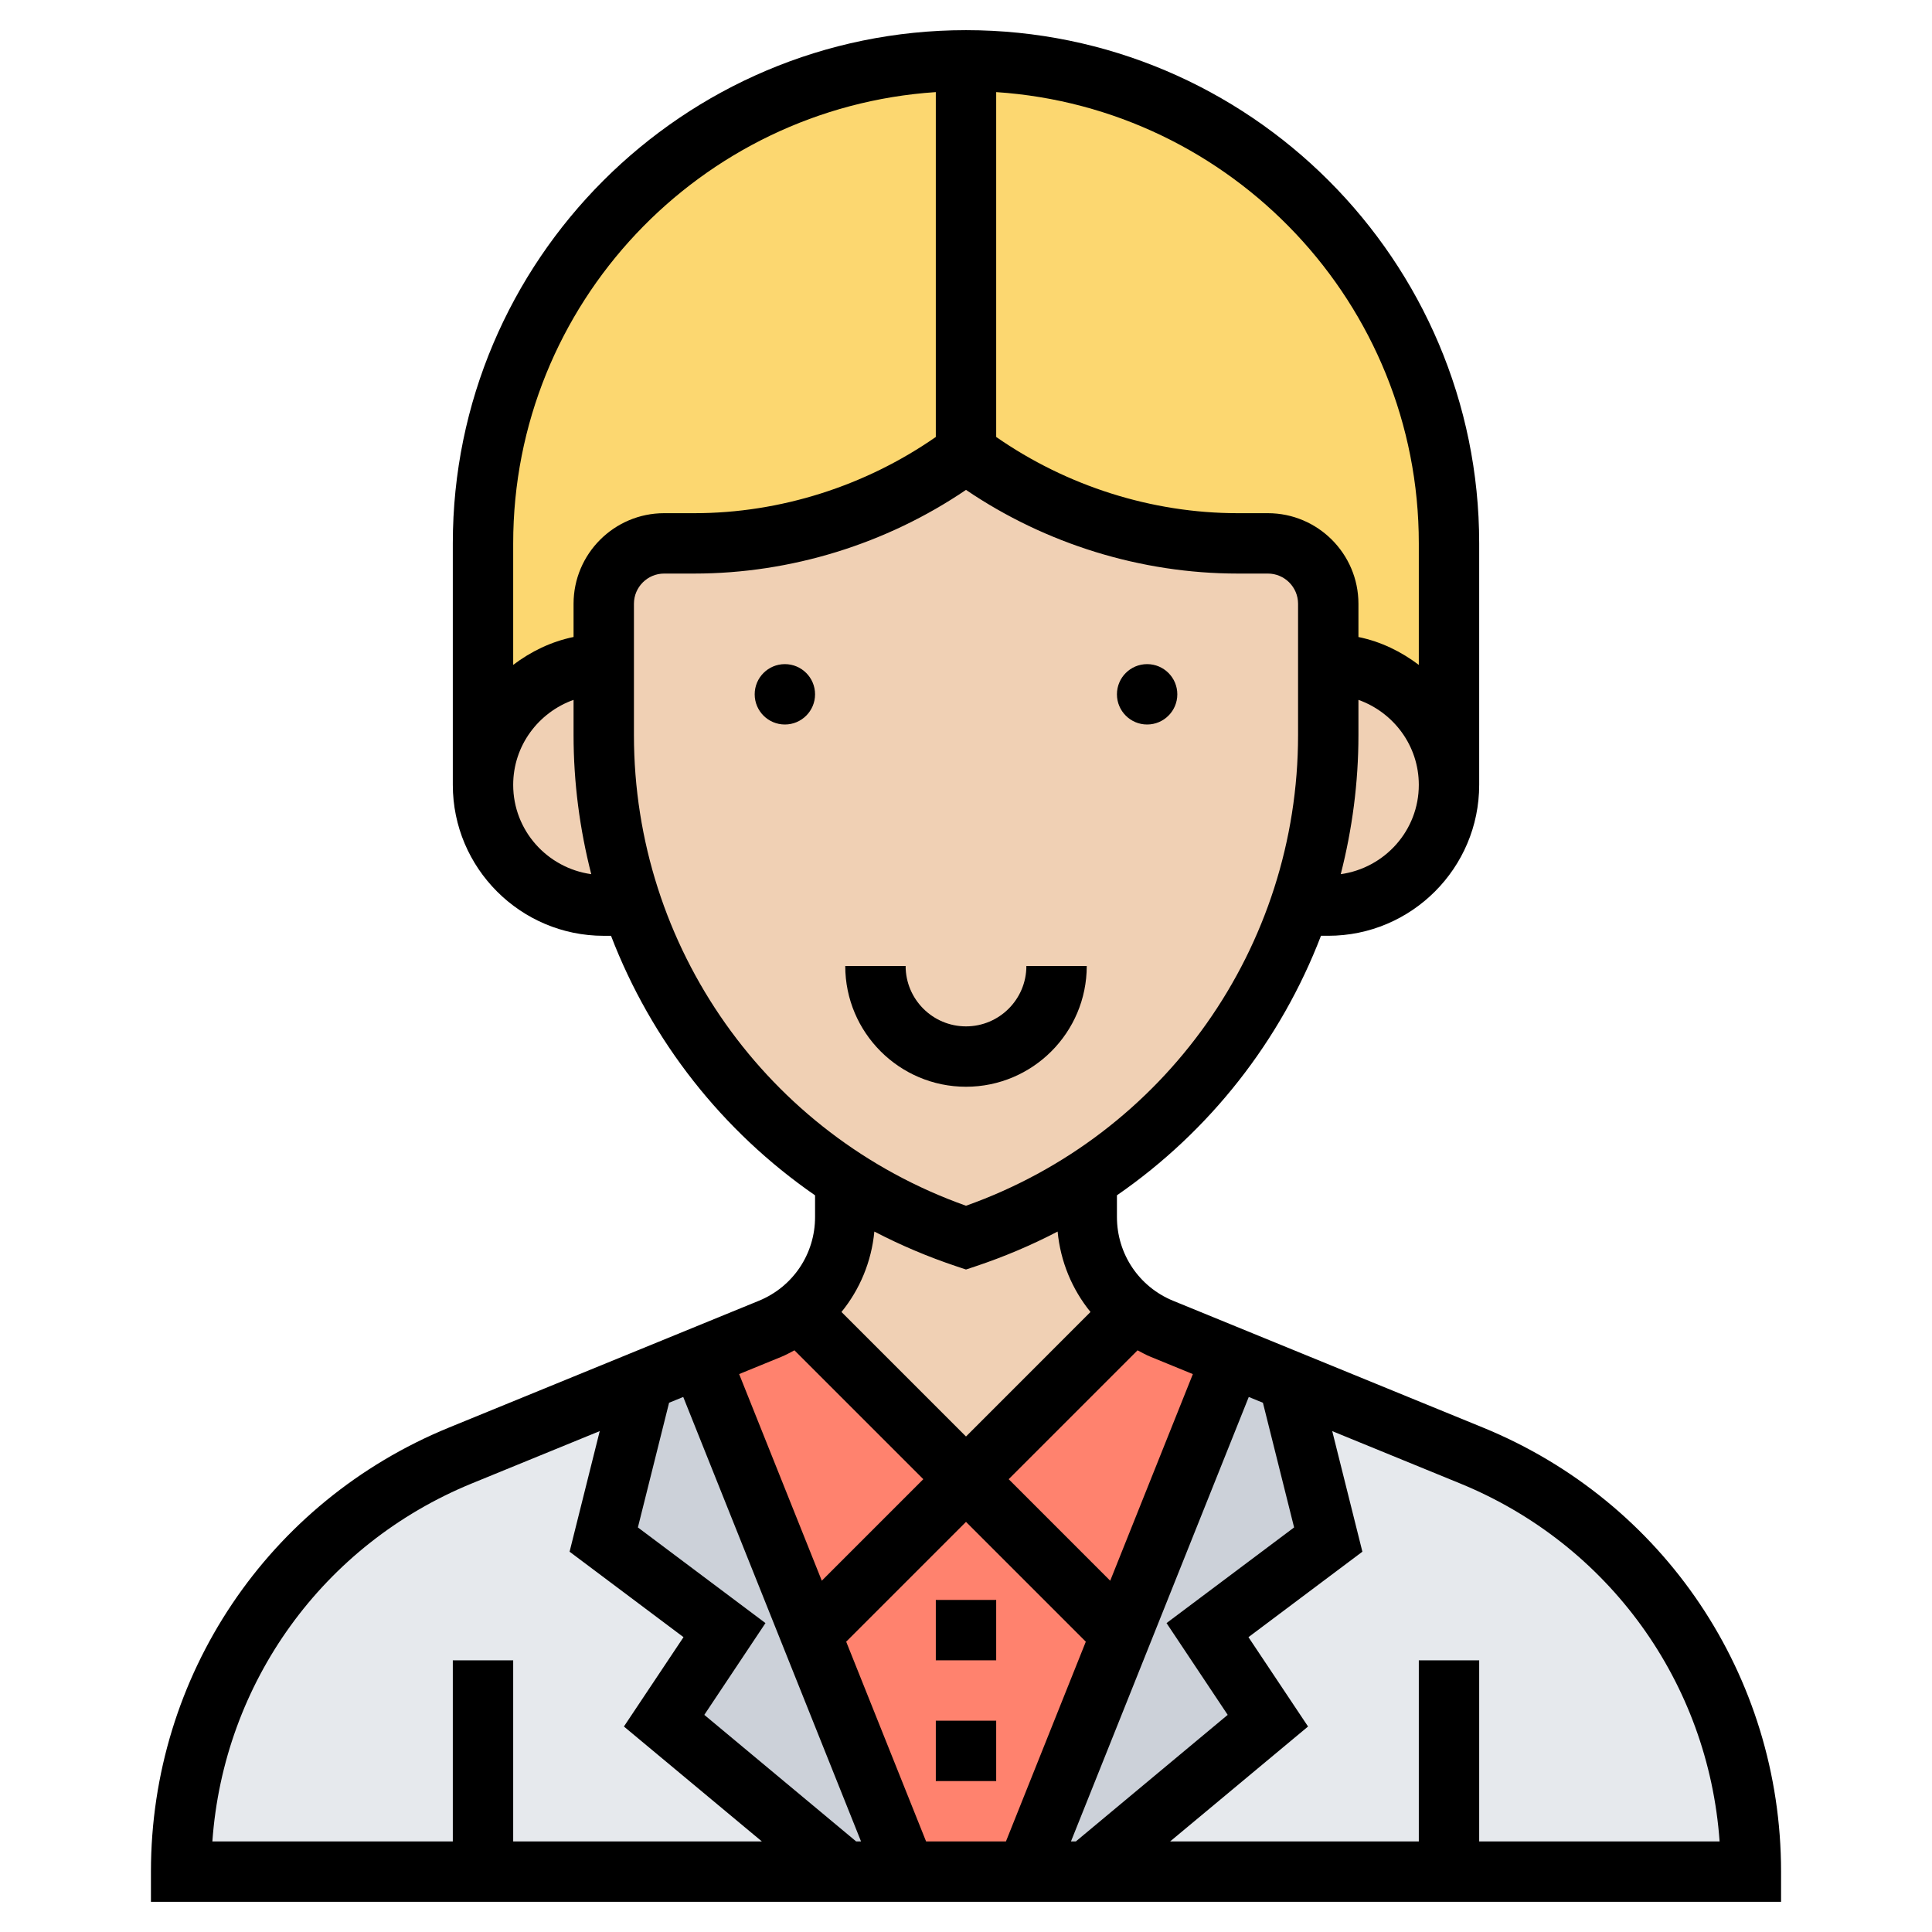 <svg id="Layer_35" enable-background="new 0 0 64 64" height="512" viewBox="0 0 64 64" width="512" xmlns="http://www.w3.org/2000/svg"><path d="m16 62h-10c0-6.05 3.66-11.5 9.26-13.79l6.06-2.48-1.32 5.27 4 3-2 3 6 5z" fill="#e6e9ed"/><path d="m48 62h-12l6-5-2-3 4-3-1.32-5.27 6.06 2.48c2.8 1.15 5.12 3.08 6.73 5.49 1.61 2.4 2.53 5.28 2.53 8.3z" fill="#e6e9ed"/><path d="m42.68 45.73 1.32 5.27-4 3 2 3-6 5h-2l3.14-7.86 3.67-9.17z" fill="#ccd1d9"/><path d="m26.86 54.14 3.14 7.86h-2l-6-5 2-3-4-3 1.32-5.27 1.87-.76z" fill="#ccd1d9"/><path d="m32 49-5.14 5.14-3.67-9.17 2.32-.95c.34-.14.66-.33.95-.56z" fill="#ff826e"/><path d="m37.14 54.14-3.14 7.86h-4l-3.14-7.86 5.14-5.14z" fill="#ff826e"/><path d="m40.81 44.97-3.67 9.17-5.14-5.14 5.54-5.54c.29.23.61.42.95.56z" fill="#ff826e"/><path d="m43.32 6.68c-2.9-2.89-6.9-4.68-11.32-4.68-8.84 0-16 7.16-16 16v8c0-2.21 1.79-4 4-4v-2c0-1.1.9-2 2-2h1c1.62 0 3.22-.26 4.74-.77s2.96-1.25 4.26-2.23c2.6 1.95 5.75 3 9 3h1c1.1 0 2 .9 2 2v2c1.1 0 2.1.45 2.83 1.17.72.73 1.17 1.73 1.17 2.83v-8c0-4.42-1.79-8.42-4.68-11.32z" fill="#fcd770"/><g fill="#f0d0b4"><path d="m37.54 43.46-5.54 5.54-5.54-5.54c.96-.74 1.54-1.89 1.54-3.15v-1.24c1.23.8 2.57 1.45 4 1.93 1.43-.48 2.77-1.13 4-1.93v1.24c0 1.26.58 2.41 1.54 3.15z"/><path d="m46.83 23.17c.72.73 1.17 1.73 1.17 2.83 0 2.21-1.79 4-4 4h-.94c.61-1.79.94-3.69.94-5.65v-2.35c1.1 0 2.1.45 2.83 1.17z"/><path d="m44 22v2.35c0 1.96-.33 3.86-.94 5.65-.56 1.65-1.36 3.21-2.37 4.61-1.27 1.75-2.85 3.27-4.69 4.46-1.23.8-2.57 1.45-4 1.93-1.43-.48-2.77-1.13-4-1.93-3.32-2.15-5.8-5.35-7.06-9.07-.61-1.79-.94-3.69-.94-5.65v-2.35-2c0-1.1.9-2 2-2h1c1.62 0 3.22-.26 4.74-.77s2.96-1.25 4.26-2.23c2.6 1.95 5.75 3 9 3h1c1.1 0 2 .9 2 2z"/><path d="m20.94 30h-.94c-1.1 0-2.1-.45-2.83-1.17-.72-.73-1.17-1.73-1.17-2.83 0-2.21 1.79-4 4-4v2.35c0 1.96.33 3.86.94 5.65z"/></g><path d="m49.123 47.289-10.259-4.198c-1.133-.463-1.864-1.553-1.864-2.777v-.718c3.077-2.126 5.427-5.126 6.759-8.597h.241c2.757 0 5-2.243 5-5v-8c0-9.374-7.626-17-17-17s-17 7.627-17 17.001v8c0 2.757 2.243 5 5 5h.241c1.332 3.471 3.682 6.47 6.759 8.597v.718c0 1.224-.731 2.313-1.864 2.776l-10.259 4.197c-6 2.455-9.877 8.23-9.877 14.712v1h54v-1c0-6.482-3.877-12.257-9.877-14.711zm-6.254 3.309-4.226 3.169 2.026 3.04-5.031 4.193h-.161l5.89-14.724.469.192zm-14.507 10.402-5.031-4.193 2.026-3.04-4.226-3.169 1.033-4.13.469-.192 5.89 14.724zm-.331-6.617 3.969-3.969 3.969 3.969-2.646 6.617h-2.645zm11.484-8.864-2.738 6.845-3.363-3.364 4.269-4.269c.14.073.276.151.424.211zm4.899-16.561c.379-1.482.586-3.025.586-4.607v-1.167c1.161.414 2 1.514 2 2.816 0 1.512-1.129 2.754-2.586 2.958zm2.586-10.958v4.026c-.584-.442-1.257-.773-2-.924v-1.102c0-1.654-1.346-3-3-3h-1c-2.847 0-5.665-.9-8-2.525v-11.424c7.805.518 14 7.016 14 14.949zm-16-14.949v11.424c-2.335 1.625-5.153 2.525-8 2.525h-1c-1.654 0-3 1.346-3 3v1.101c-.743.152-1.416.482-2 .924v-4.025c0-7.933 6.195-14.431 14-14.949zm-14 22.949c0-1.302.839-2.402 2-2.816v1.167c0 1.582.207 3.125.586 4.607-1.457-.204-2.586-1.446-2.586-2.958zm4-1.649v-4.351c0-.551.449-1 1-1h1c3.193 0 6.361-.98 9-2.772 2.639 1.792 5.807 2.772 9 2.772h1c.551 0 1 .449 1 1v4.351c0 7.023-4.406 13.247-11 15.591-6.594-2.344-11-8.567-11-15.591zm10.684 17.598.316.105.316-.105c.947-.316 1.855-.702 2.719-1.152.095.995.479 1.914 1.089 2.664l-4.124 4.125-4.125-4.125c.61-.75.994-1.669 1.089-2.664.864.449 1.773.836 2.72 1.152zm-5.791 2.993c.148-.061.284-.138.424-.211l4.269 4.269-3.363 3.363-2.738-6.845zm-10.259 4.197 4.233-1.732-.999 3.995 3.774 2.831-1.974 2.96 4.57 3.807h-8.238v-6h-2v6h-7.965c.373-5.255 3.665-9.842 8.599-11.861zm33.366 11.861v-6h-2v6h-8.238l4.569-3.807-1.974-2.96 3.774-2.831-.999-3.994 4.233 1.732c4.934 2.018 8.226 6.605 8.599 11.86z"/><circle cx="38" cy="23" r="1"/><circle cx="26" cy="23" r="1"/><path d="m36 32h-2c0 1.103-.897 2-2 2s-2-.897-2-2h-2c0 2.206 1.794 4 4 4s4-1.794 4-4z"/><path d="m31 53h2v2h-2z"/><path d="m31 57h2v2h-2z"/></svg>